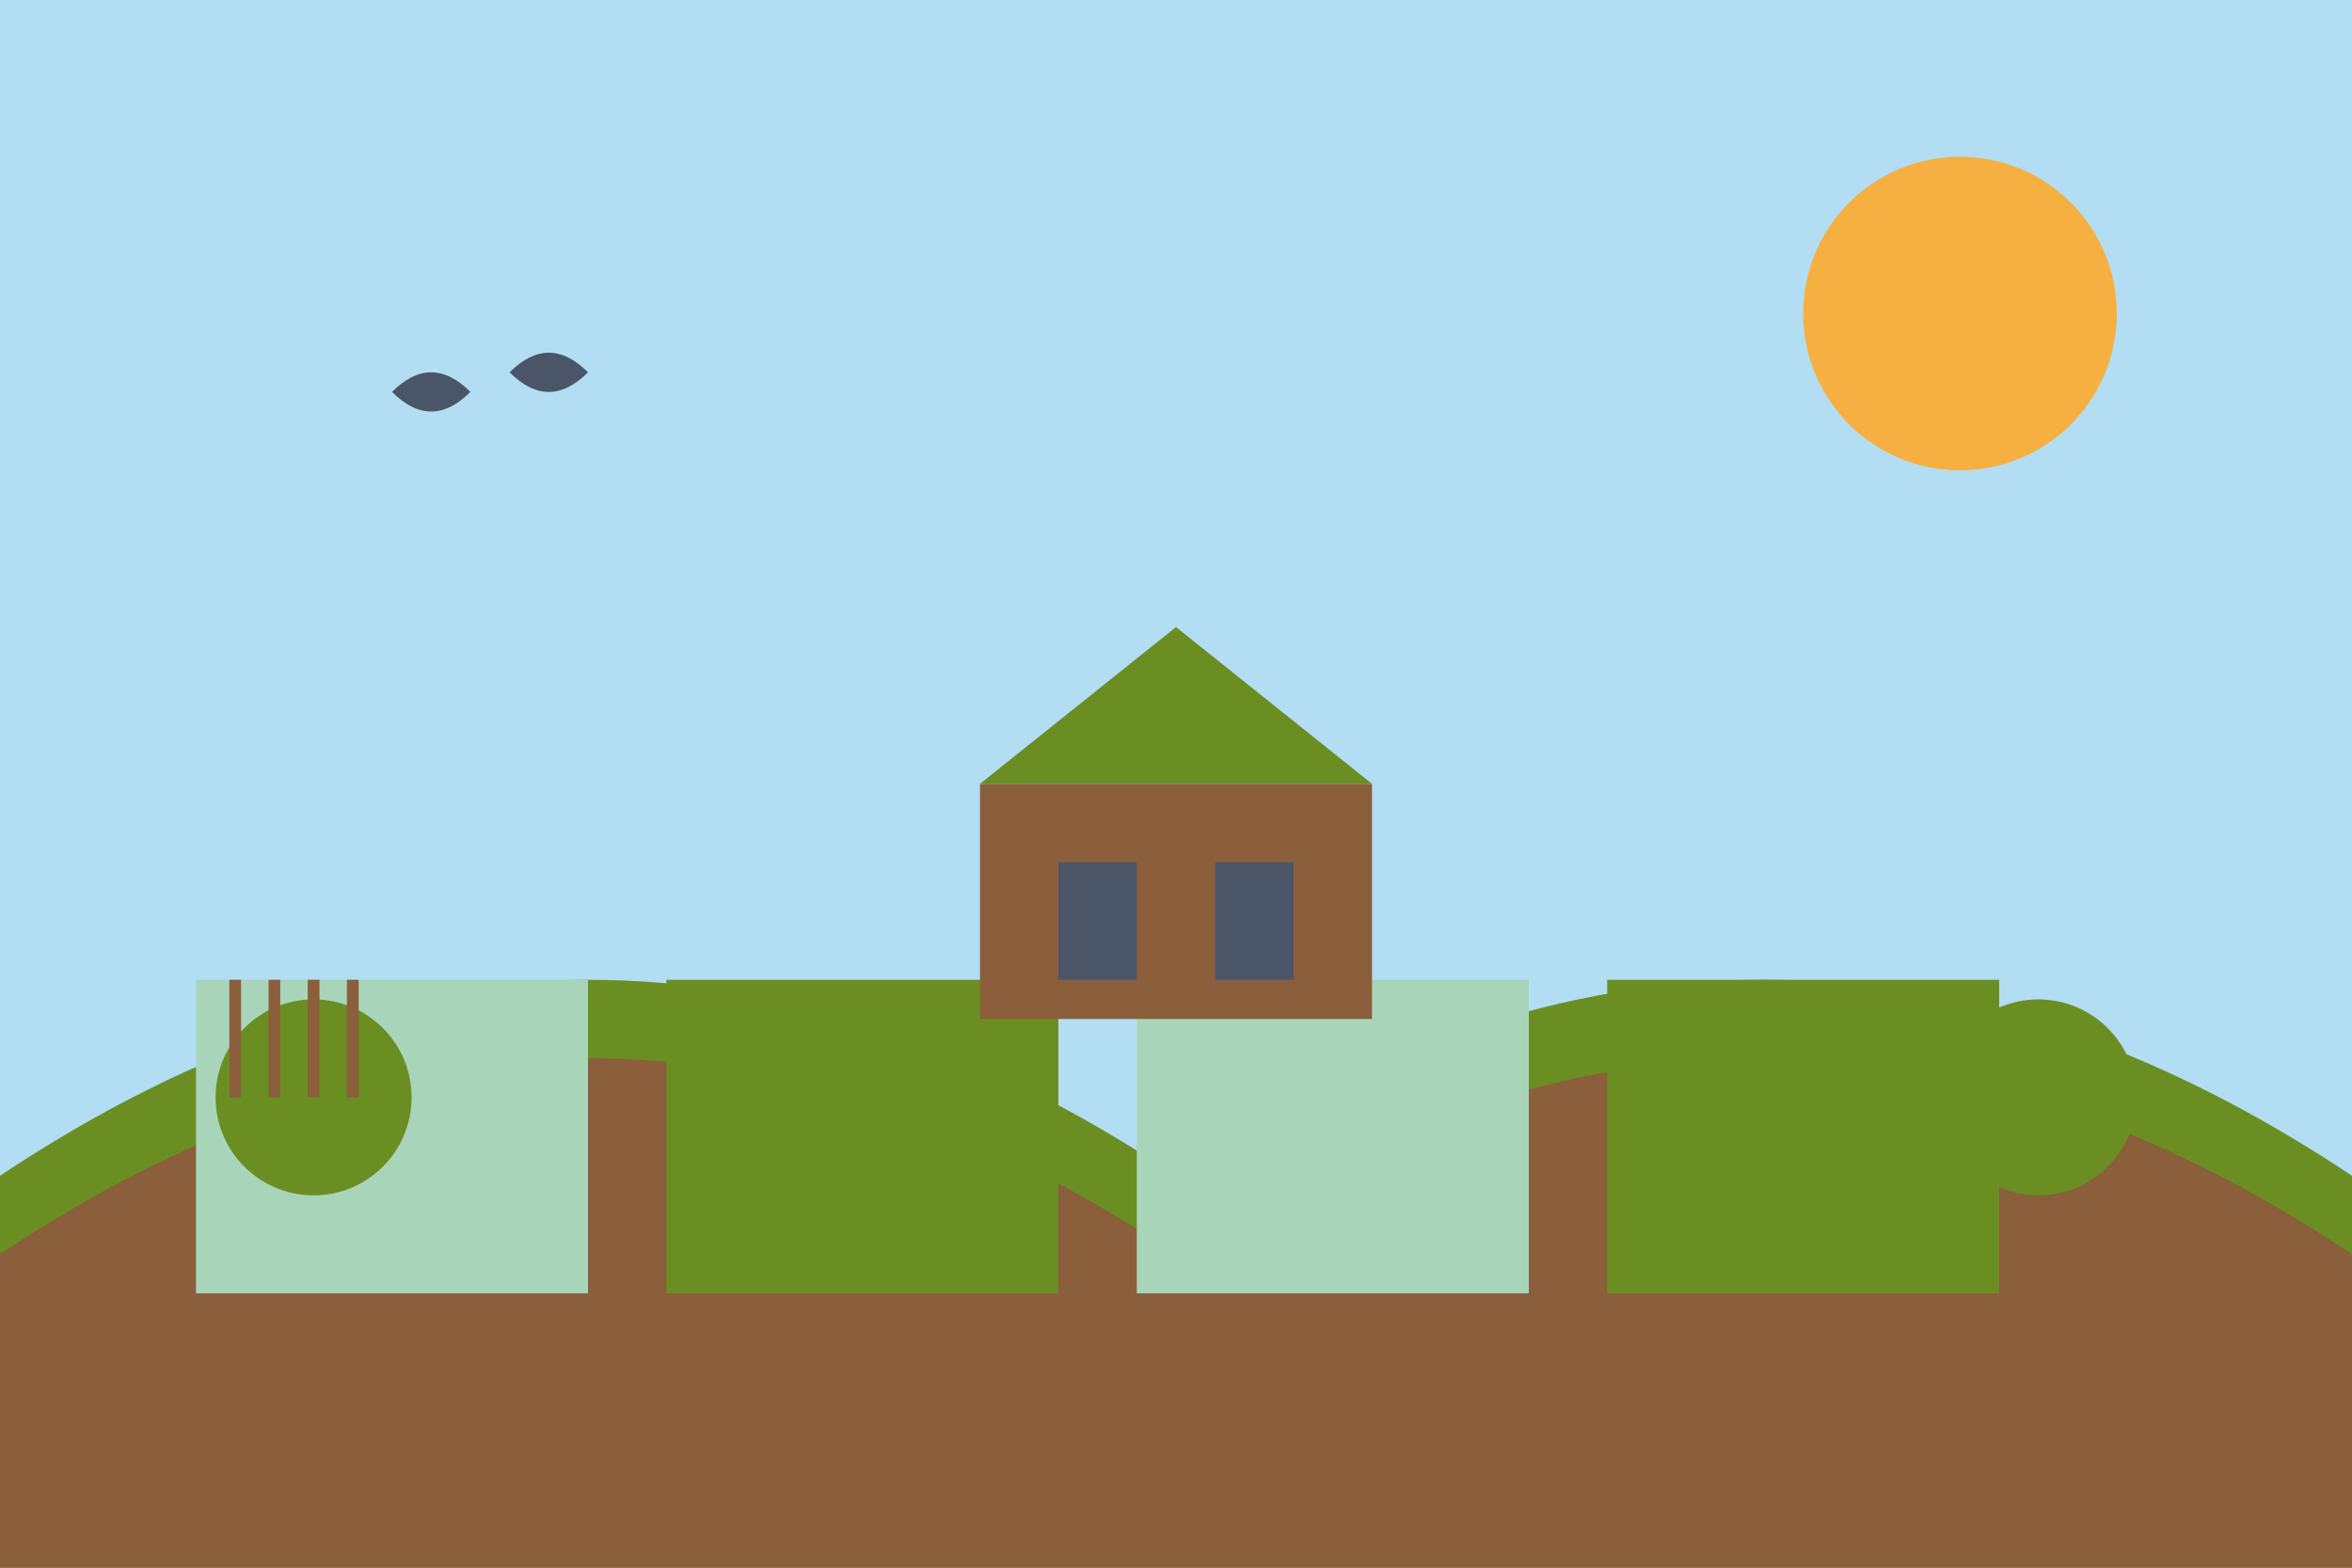 <svg width="600" height="400" viewBox="0 0 600 400" xmlns="http://www.w3.org/2000/svg">
  <!-- Sky -->
  <rect width="600" height="400" fill="#B3DDF2"/>
  
  <!-- Sun -->
  <circle cx="500" cy="80" r="40" fill="#F5B041"/>
  
  <!-- Hills -->
  <path d="M0 300 Q150 200 300 300 Q450 200 600 300 L600 400 L0 400 Z" fill="#6B8E23"/>
  <path d="M0 320 Q150 220 300 320 Q450 220 600 320 L600 400 L0 400 Z" fill="#8B5E3C"/>
  
  <!-- Farm fields -->
  <rect x="50" y="250" width="100" height="80" fill="#A8D5BA"/>
  <rect x="170" y="250" width="100" height="80" fill="#6B8E23"/>
  <rect x="290" y="250" width="100" height="80" fill="#A8D5BA"/>
  <rect x="410" y="250" width="100" height="80" fill="#6B8E23"/>
  
  <!-- Farm house -->
  <rect x="250" y="200" width="100" height="60" fill="#8B5E3C"/>
  <polygon points="250,200 300,160 350,200" fill="#6B8E23"/>
  <rect x="270" y="220" width="20" height="30" fill="#4A5568"/>
  <rect x="310" y="220" width="20" height="30" fill="#4A5568"/>
  
  <!-- Trees -->
  <circle cx="80" cy="280" r="25" fill="#6B8E23"/>
  <circle cx="520" cy="280" r="25" fill="#6B8E23"/>
  
  <!-- Crops -->
  <line x1="60" y1="280" x2="60" y2="250" stroke="#8B5E3C" stroke-width="3"/>
  <line x1="70" y1="280" x2="70" y2="250" stroke="#8B5E3C" stroke-width="3"/>
  <line x1="80" y1="280" x2="80" y2="250" stroke="#8B5E3C" stroke-width="3"/>
  <line x1="90" y1="280" x2="90" y2="250" stroke="#8B5E3C" stroke-width="3"/>
  
  <!-- Birds -->
  <path d="M100 100 Q110 90 120 100 Q110 110 100 100" fill="#4A5568"/>
  <path d="M130 95 Q140 85 150 95 Q140 105 130 95" fill="#4A5568"/>
</svg>
